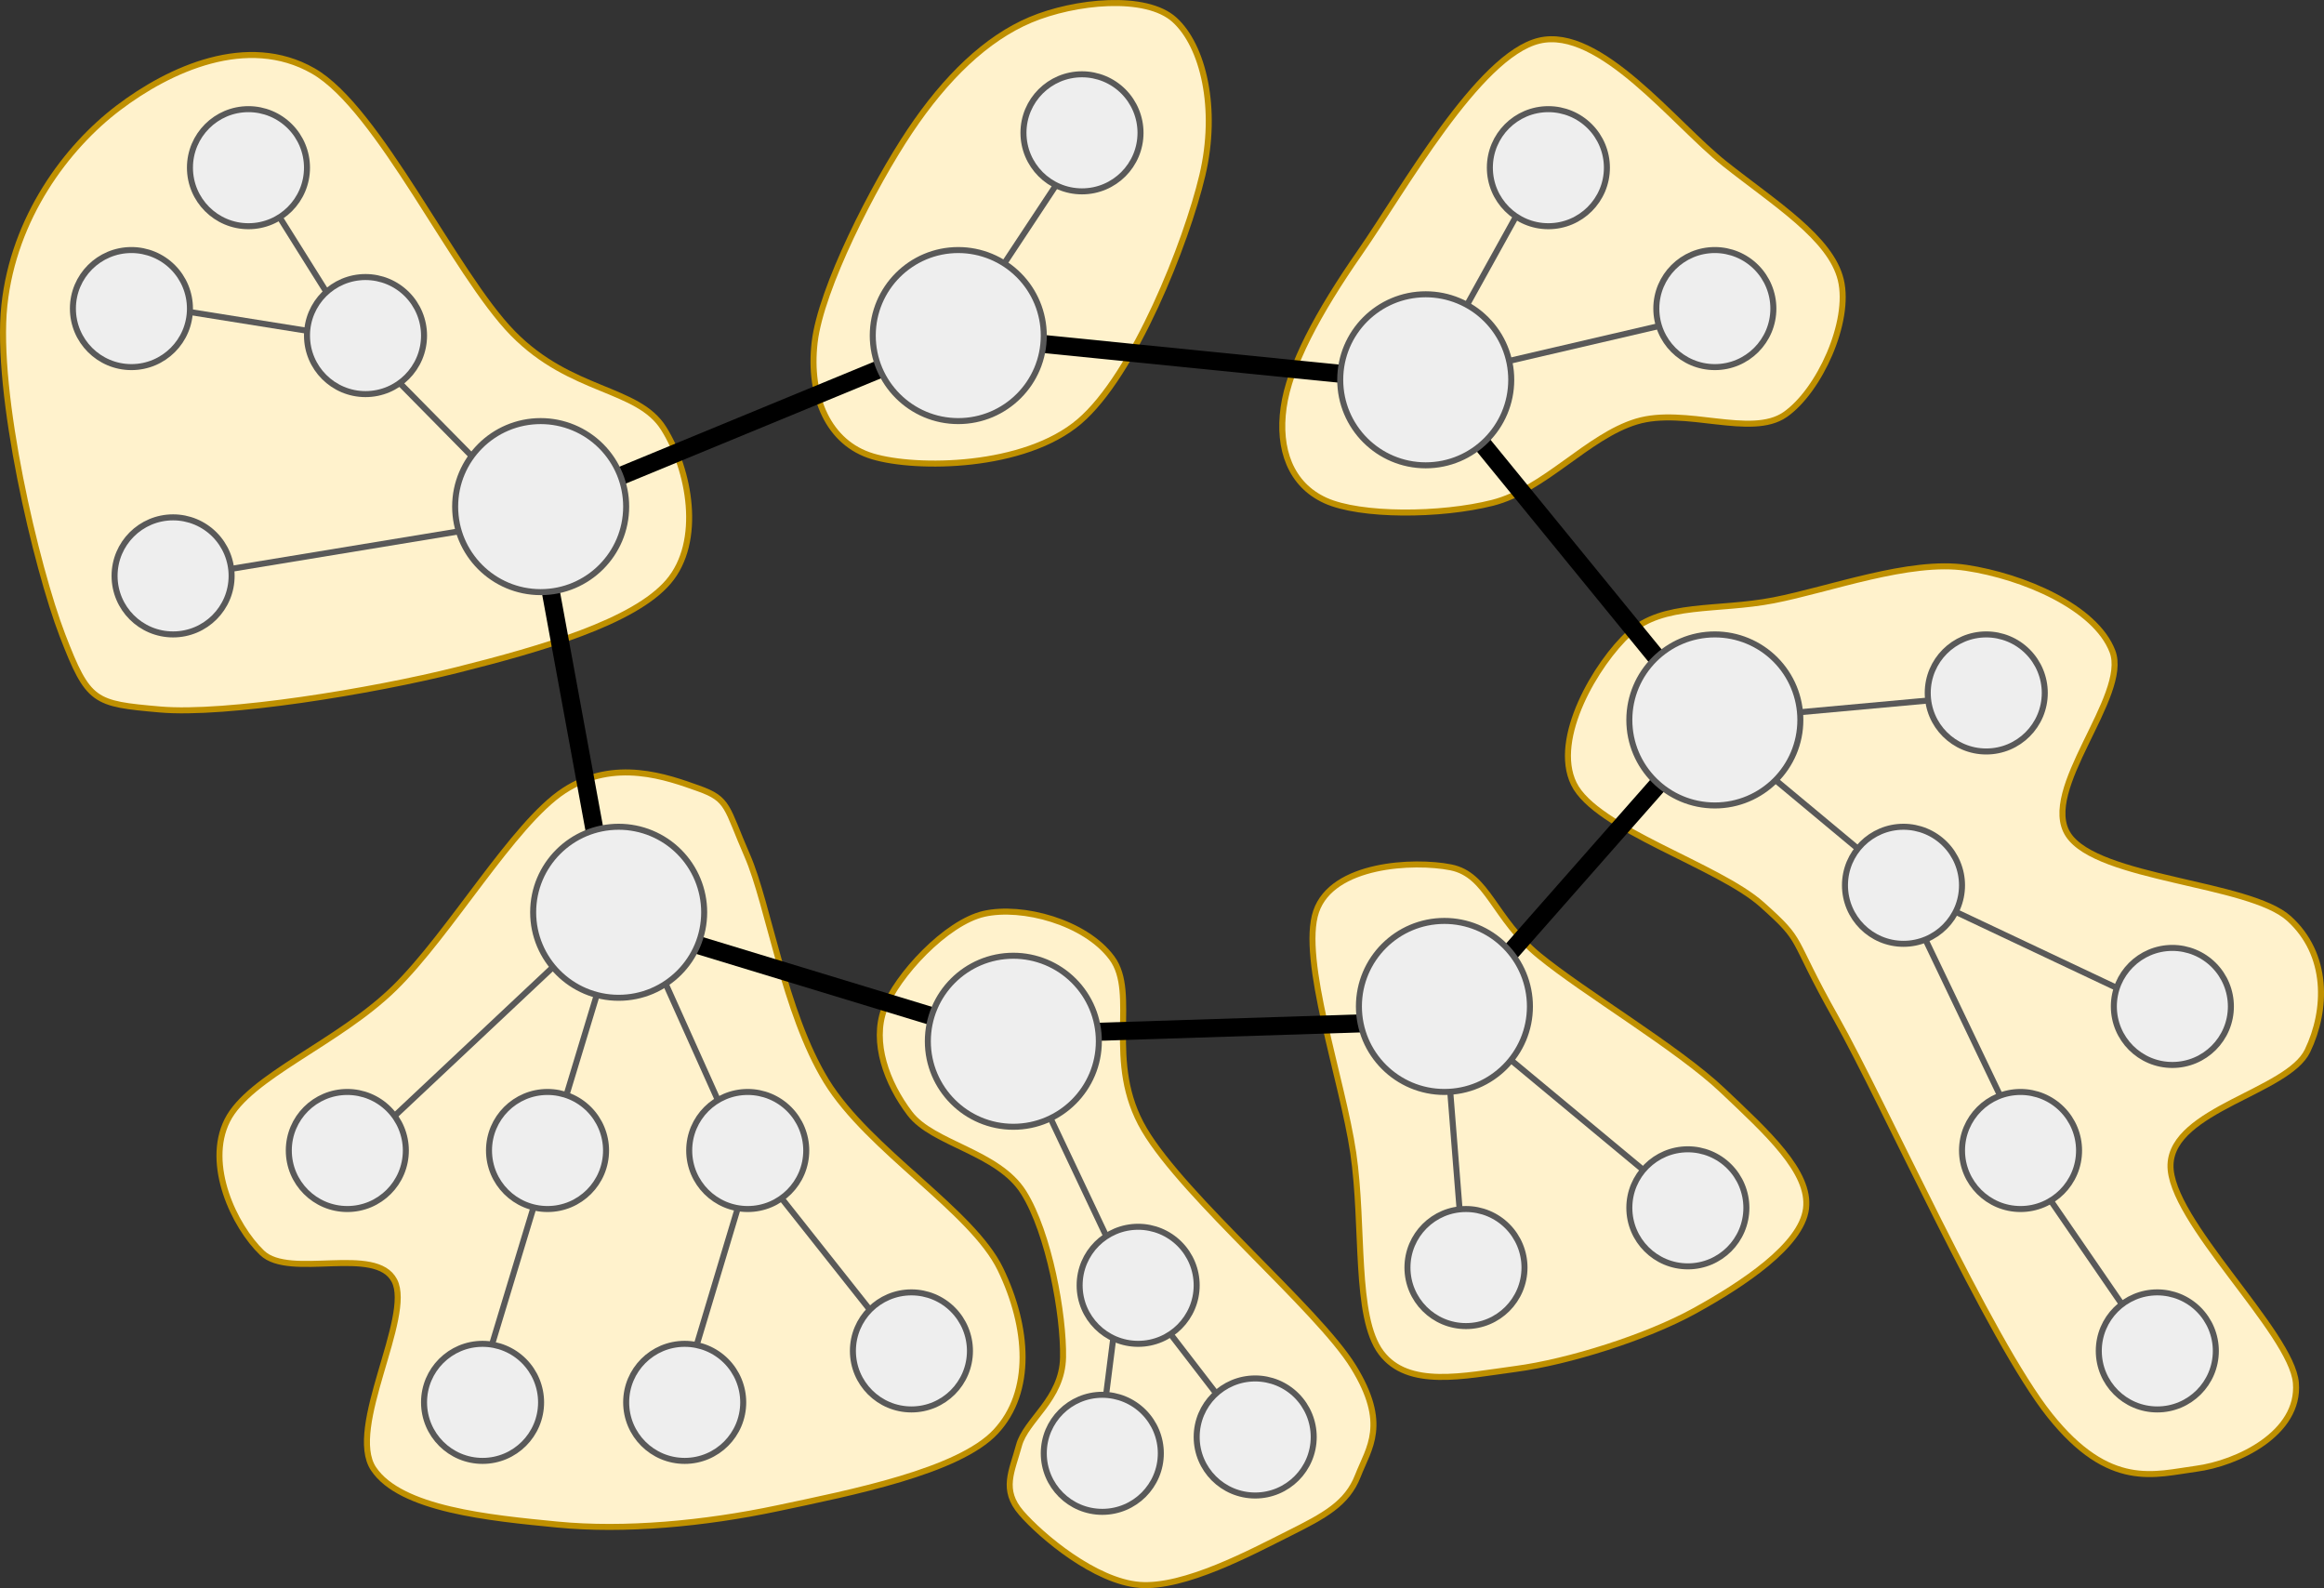 <?xml version="1.0" encoding="UTF-8" standalone="no"?>
<svg
   version="1.1"
   viewBox="0 0 386.482 264.068"
   fill="none"
   stroke="none"
   stroke-linecap="square"
   stroke-miterlimit="10"
   id="svg277"
   sodipodi:docname="37-reviews-solution-trees.svg"
   width="386.482"
   height="264.068"
   inkscape:version="1.2.2 (b0a8486541, 2022-12-01)"
   xmlns:inkscape="http://www.inkscape.org/namespaces/inkscape"
   xmlns:sodipodi="http://sodipodi.sourceforge.net/DTD/sodipodi-0.dtd"
   xmlns="http://www.w3.org/2000/svg"
   xmlns:svg="http://www.w3.org/2000/svg">
  <rect x="0" y="0" width="386.482" height="264.068" fill="#333333" stroke="none"/>
  <defs
     id="defs281" />
  <sodipodi:namedview
     id="namedview279"
     pagecolor="#ffffff"
     bordercolor="#000000"
     borderopacity="0.25"
     inkscape:showpageshadow="2"
     inkscape:pageopacity="0.0"
     inkscape:pagecheckerboard="0"
     inkscape:deskcolor="#d1d1d1"
     showgrid="false"
     inkscape:zoom="2.2669963"
     inkscape:cx="286.2819"
     inkscape:cy="81.385225"
     inkscape:window-width="2256"
     inkscape:window-height="1369"
     inkscape:window-x="0"
     inkscape:window-y="0"
     inkscape:window-maximized="1"
     inkscape:current-layer="g275" />
  <clipPath
     id="p.0">
    <path
       d="M 0,0 H 960 V 540 H 0 Z"
       clip-rule="nonzero"
       id="path2" />
  </clipPath>
  <g
     clip-path="url(#p.0)"
     id="g275"
     transform="translate(-153.716,-31.067)">
    <path
       fill="#fff2cc"
       d="m 154.441,81.853 c -1.545,14.608 5.339,43.63 9.651,54.827 4.311,11.197 5.278,11.389 16.218,12.354 10.94,0.965 35.327,-3.025 49.42,-6.564 14.093,-3.539 29.409,-7.977 35.136,-14.669 5.727,-6.692 3.537,-18.597 -0.774,-25.483 -4.311,-6.886 -15.378,-5.922 -25.094,-15.832 -9.717,-9.91 -22.265,-37.385 -33.205,-43.627 -10.94,-6.242 -23.874,-0.323 -32.433,6.176 -8.559,6.499 -17.374,18.211 -18.919,32.819 z"
       fill-rule="evenodd"
       id="path7" />
    <path
       stroke="#bf9000"
       stroke-width="1"
       stroke-linejoin="round"
       stroke-linecap="butt"
       d="m 154.441,81.853 c -1.545,14.608 5.339,43.63 9.651,54.827 4.311,11.197 5.278,11.389 16.218,12.354 10.94,0.965 35.327,-3.025 49.42,-6.564 14.093,-3.539 29.409,-7.977 35.136,-14.669 5.727,-6.692 3.537,-18.597 -0.774,-25.483 -4.311,-6.886 -15.378,-5.922 -25.094,-15.832 -9.717,-9.91 -22.265,-37.385 -33.205,-43.627 -10.94,-6.242 -23.874,-0.323 -32.433,6.176 -8.559,6.499 -17.374,18.211 -18.919,32.819 z"
       fill-rule="evenodd"
       id="path9" />
    <path
       fill="#fff2cc"
       d="m 298.842,106.949 c -7.336,-2.188 -10.683,-9.909 -9.654,-18.919 1.029,-9.009 9.845,-26.192 15.829,-35.136 5.985,-8.945 12.743,-15.444 20.079,-18.533 7.336,-3.089 19.175,-4.311 23.937,0 4.762,4.311 7.271,14.736 4.633,25.869 -2.638,11.133 -11.325,33.14 -20.462,40.927 -9.137,7.787 -27.026,7.98 -34.362,5.793 z"
       fill-rule="evenodd"
       id="path11" />
    <path
       stroke="#bf9000"
       stroke-width="1"
       stroke-linejoin="round"
       stroke-linecap="butt"
       d="m 298.842,106.949 c -7.336,-2.188 -10.683,-9.909 -9.654,-18.919 1.029,-9.009 9.845,-26.192 15.829,-35.136 5.985,-8.945 12.743,-15.444 20.079,-18.533 7.336,-3.089 19.175,-4.311 23.937,0 4.762,4.311 7.271,14.736 4.633,25.869 -2.638,11.133 -11.325,33.14 -20.462,40.927 -9.137,7.787 -27.026,7.98 -34.362,5.793 z"
       fill-rule="evenodd"
       id="path13" />
    <path
       fill="#fff2cc"
       d="m 379.923,72.973 c -7.079,10.168 -11.777,18.983 -12.743,25.869 -0.965,6.885 1.158,12.805 6.95,15.444 5.792,2.638 19.178,2.574 27.8,0.386 8.623,-2.188 15.829,-11.069 23.937,-13.514 8.108,-2.445 19.049,2.768 24.711,-1.157 5.663,-3.925 10.938,-15.444 9.265,-22.394 -1.673,-6.95 -10.939,-12.676 -19.304,-19.304 -8.365,-6.628 -20.784,-22.91 -30.887,-20.465 -10.103,2.445 -22.651,24.969 -29.73,35.136 z"
       fill-rule="evenodd"
       id="path15" />
    <path
       stroke="#bf9000"
       stroke-width="1"
       stroke-linejoin="round"
       stroke-linecap="butt"
       d="m 379.923,72.973 c -7.079,10.168 -11.777,18.983 -12.743,25.869 -0.965,6.885 1.158,12.805 6.95,15.444 5.792,2.638 19.178,2.574 27.8,0.386 8.623,-2.188 15.829,-11.069 23.937,-13.514 8.108,-2.445 19.049,2.768 24.711,-1.157 5.663,-3.925 10.938,-15.444 9.265,-22.394 -1.673,-6.95 -10.939,-12.676 -19.304,-19.304 -8.365,-6.628 -20.784,-22.91 -30.887,-20.465 -10.103,2.445 -22.651,24.969 -29.73,35.136 z"
       fill-rule="evenodd"
       id="path17" />
    <path
       fill="#fff2cc"
       d="m 459.075,200.386 c 7.979,14.157 25.548,53.54 35.522,66.024 9.974,12.484 17.502,9.78 24.323,8.879 6.821,-0.901 17.311,-5.857 16.604,-14.286 -0.708,-8.43 -21.172,-27.09 -20.85,-36.291 0.321,-9.202 19.498,-12.098 22.779,-18.919 3.282,-6.821 3.539,-16.023 -3.089,-22.008 -6.628,-5.985 -31.789,-6.5 -36.68,-13.9 -4.891,-7.4 10.167,-23.101 7.336,-30.501 -2.831,-7.4 -14.928,-12.484 -24.323,-13.9 -9.395,-1.416 -22.717,3.602 -32.047,5.404 -9.331,1.802 -18.403,0.323 -23.937,5.407 -5.534,5.084 -12.936,17.568 -9.268,25.097 3.668,7.529 24.004,13.577 31.276,20.076 7.272,6.499 4.375,4.762 12.354,18.919 z"
       fill-rule="evenodd"
       id="path19" />
    <path
       stroke="#bf9000"
       stroke-width="1"
       stroke-linejoin="round"
       stroke-linecap="butt"
       d="m 459.075,200.386 c 7.979,14.157 25.548,53.54 35.522,66.024 9.974,12.484 17.502,9.78 24.323,8.879 6.821,-0.901 17.311,-5.857 16.604,-14.286 -0.708,-8.43 -21.172,-27.09 -20.85,-36.291 0.321,-9.202 19.498,-12.098 22.779,-18.919 3.282,-6.821 3.539,-16.023 -3.089,-22.008 -6.628,-5.985 -31.789,-6.5 -36.68,-13.9 -4.891,-7.4 10.167,-23.101 7.336,-30.501 -2.831,-7.4 -14.928,-12.484 -24.323,-13.9 -9.395,-1.416 -22.717,3.602 -32.047,5.404 -9.331,1.802 -18.403,0.323 -23.937,5.407 -5.534,5.084 -12.936,17.568 -9.268,25.097 3.668,7.529 24.004,13.577 31.276,20.076 7.272,6.499 4.375,4.762 12.354,18.919 z"
       fill-rule="evenodd"
       id="path21" />
    <path
       fill="#fff2cc"
       d="m 378.763,222.778 c 1.802,12.227 0.13,27.22 4.635,33.205 4.505,5.985 13.706,3.862 22.394,2.703 8.687,-1.158 21.686,-5.213 29.73,-9.654 8.044,-4.44 17.761,-10.874 18.533,-16.987 0.772,-6.113 -6.5,-12.678 -13.9,-19.693 -7.4,-7.014 -22.972,-16.216 -30.501,-22.394 -7.529,-6.178 -8.494,-13.449 -14.672,-14.672 -6.178,-1.223 -19.691,-0.579 -22.394,7.336 -2.703,7.915 4.374,27.928 6.176,40.155 z"
       fill-rule="evenodd"
       id="path23" />
    <path
       stroke="#bf9000"
       stroke-width="1"
       stroke-linejoin="round"
       stroke-linecap="butt"
       d="m 378.763,222.778 c 1.802,12.227 0.13,27.22 4.635,33.205 4.505,5.985 13.706,3.862 22.394,2.703 8.687,-1.158 21.686,-5.213 29.73,-9.654 8.044,-4.44 17.761,-10.874 18.533,-16.987 0.772,-6.113 -6.5,-12.678 -13.9,-19.693 -7.4,-7.014 -22.972,-16.216 -30.501,-22.394 -7.529,-6.178 -8.494,-13.449 -14.672,-14.672 -6.178,-1.223 -19.691,-0.579 -22.394,7.336 -2.703,7.915 4.374,27.928 6.176,40.155 z"
       fill-rule="evenodd"
       id="path25" />
    <path
       fill="#fff2cc"
       d="m 219.305,195.367 c -9.331,9.138 -24.13,14.672 -27.798,22.008 -3.668,7.336 1.157,17.568 5.79,22.008 4.633,4.44 18.919,-1.352 22.008,4.633 3.089,5.984 -7.98,24.516 -3.475,31.273 4.505,6.757 19.307,8.174 30.504,9.268 11.197,1.094 24.515,-0.129 36.677,-2.703 12.162,-2.574 30.116,-6.112 36.294,-12.74 6.178,-6.628 5.469,-17.312 0.772,-27.029 -4.697,-9.717 -21.941,-19.819 -28.955,-31.273 -7.014,-11.454 -9.589,-29.343 -13.129,-37.451 -3.539,-8.108 -3.024,-9.395 -8.108,-11.197 -5.084,-1.802 -13.964,-5.148 -22.394,0.386 -8.43,5.534 -18.856,23.681 -28.186,32.819 z"
       fill-rule="evenodd"
       id="path27" />
    <path
       stroke="#bf9000"
       stroke-width="1"
       stroke-linejoin="round"
       stroke-linecap="butt"
       d="m 219.305,195.367 c -9.331,9.138 -24.13,14.672 -27.798,22.008 -3.668,7.336 1.157,17.568 5.79,22.008 4.633,4.44 18.919,-1.352 22.008,4.633 3.089,5.984 -7.98,24.516 -3.475,31.273 4.505,6.757 19.307,8.174 30.504,9.268 11.197,1.094 24.515,-0.129 36.677,-2.703 12.162,-2.574 30.116,-6.112 36.294,-12.74 6.178,-6.628 5.469,-17.312 0.772,-27.029 -4.697,-9.717 -21.941,-19.819 -28.955,-31.273 -7.014,-11.454 -9.589,-29.343 -13.129,-37.451 -3.539,-8.108 -3.024,-9.395 -8.108,-11.197 -5.084,-1.802 -13.964,-5.148 -22.394,0.386 -8.43,5.534 -18.856,23.681 -28.186,32.819 z"
       fill-rule="evenodd"
       id="path29" />
    <path
       fill="#fff2cc"
       d="m 323.937,229.343 c 4.247,6.757 6.693,20.398 6.564,27.412 -0.129,7.014 -6.178,10.36 -7.336,14.672 -1.158,4.311 -2.961,7.336 0.386,11.197 3.346,3.861 12.293,11.392 19.693,11.971 7.4,0.579 18.66,-5.472 24.709,-8.496 6.049,-3.025 9.781,-5.018 11.583,-9.651 1.802,-4.633 5.148,-8.559 -0.772,-18.147 -5.92,-9.588 -28.056,-28.057 -34.748,-39.383 -6.692,-11.326 -0.967,-22.587 -5.407,-28.572 -4.44,-5.985 -14.927,-8.752 -21.234,-7.336 -6.306,1.416 -14.544,10.298 -16.604,15.832 -2.059,5.534 0.386,12.289 4.247,17.373 3.861,5.084 14.671,6.372 18.919,13.129 z"
       fill-rule="evenodd"
       id="path31" />
    <path
       stroke="#bf9000"
       stroke-width="1"
       stroke-linejoin="round"
       stroke-linecap="butt"
       d="m 323.937,229.343 c 4.247,6.757 6.693,20.398 6.564,27.412 -0.129,7.014 -6.178,10.36 -7.336,14.672 -1.158,4.311 -2.961,7.336 0.386,11.197 3.346,3.861 12.293,11.392 19.693,11.971 7.4,0.579 18.66,-5.472 24.709,-8.496 6.049,-3.025 9.781,-5.018 11.583,-9.651 1.802,-4.633 5.148,-8.559 -0.772,-18.147 -5.92,-9.588 -28.056,-28.057 -34.748,-39.383 -6.692,-11.326 -0.967,-22.587 -5.407,-28.572 -4.44,-5.985 -14.927,-8.752 -21.234,-7.336 -6.306,1.416 -14.544,10.298 -16.604,15.832 -2.059,5.534 0.386,12.289 4.247,17.373 3.861,5.084 14.671,6.372 18.919,13.129 z"
       fill-rule="evenodd"
       id="path33" />
    <path
       fill="#000000"
       fill-opacity="0"
       d="M 255.213,183.399 243.244,118.171"
       fill-rule="evenodd"
       id="path35" />
    <path
       stroke="#000000"
       stroke-width="3"
       stroke-linejoin="round"
       stroke-linecap="butt"
       d="M 255.213,183.399 243.244,118.171"
       fill-rule="evenodd"
       id="path37" />
    <path
       fill="#000000"
       fill-opacity="0"
       d="m 313.514,86.871 -70.268,28.976"
       fill-rule="evenodd"
       id="path39" />
    <path
       stroke="#000000"
       stroke-width="3"
       stroke-linejoin="round"
       stroke-linecap="butt"
       d="m 313.514,86.871 -70.268,28.976"
       fill-rule="evenodd"
       id="path41" />
    <path
       fill="#000000"
       fill-opacity="0"
       d="M 390.346,94.596 313.15,86.848"
       fill-rule="evenodd"
       id="path43" />
    <path
       stroke="#000000"
       stroke-width="3"
       stroke-linejoin="round"
       stroke-linecap="butt"
       d="M 390.346,94.596 313.15,86.848"
       fill-rule="evenodd"
       id="path45" />
    <path
       fill="#000000"
       fill-opacity="0"
       d="M 437.837,150.966 391.507,94.21"
       fill-rule="evenodd"
       id="path47" />
    <path
       stroke="#000000"
       stroke-width="3"
       stroke-linejoin="round"
       stroke-linecap="butt"
       d="M 437.837,150.966 391.507,94.21"
       fill-rule="evenodd"
       id="path49" />
    <path
       fill="#000000"
       fill-opacity="0"
       d="M 321.236,203.861 255.22,183.766"
       fill-rule="evenodd"
       id="path51" />
    <path
       stroke="#000000"
       stroke-width="3"
       stroke-linejoin="round"
       stroke-linecap="butt"
       d="M 321.236,203.861 255.22,183.766"
       fill-rule="evenodd"
       id="path53" />
    <path
       fill="#000000"
       fill-opacity="0"
       d="m 394.207,200.772 -71.811,2.299"
       fill-rule="evenodd"
       id="path55" />
    <path
       stroke="#000000"
       stroke-width="3"
       stroke-linejoin="round"
       stroke-linecap="butt"
       d="m 394.207,200.772 -71.811,2.299"
       fill-rule="evenodd"
       id="path57" />
    <path
       fill="#000000"
       fill-opacity="0"
       d="m 394.207,201.543 45.575,-51.748"
       fill-rule="evenodd"
       id="path59" />
    <path
       stroke="#000000"
       stroke-width="3"
       stroke-linejoin="round"
       stroke-linecap="butt"
       d="m 394.207,201.543 45.575,-51.748"
       fill-rule="evenodd"
       id="path61" />
    <path
       fill="#000000"
       fill-opacity="0"
       d="M 249.557,124.554 213.242,87.704"
       fill-rule="evenodd"
       id="path63" />
    <path
       stroke="#595959"
       stroke-width="1"
       stroke-linejoin="round"
       stroke-linecap="butt"
       d="M 249.557,124.554 213.242,87.704"
       fill-rule="evenodd"
       id="path65" />
    <path
       fill="#000000"
       fill-opacity="0"
       d="m 244.787,116.99 -63.339,10.425"
       fill-rule="evenodd"
       id="path67" />
    <path
       stroke="#595959"
       stroke-width="1"
       stroke-linejoin="round"
       stroke-linecap="butt"
       d="m 244.787,116.99 -63.339,10.425"
       fill-rule="evenodd"
       id="path69" />
    <path
       fill="#000000"
       fill-opacity="0"
       d="M 214.672,87.646 176.058,81.472"
       fill-rule="evenodd"
       id="path71" />
    <path
       stroke="#595959"
       stroke-width="1"
       stroke-linejoin="round"
       stroke-linecap="butt"
       d="M 214.672,87.646 176.058,81.472"
       fill-rule="evenodd"
       id="path73" />
    <path
       fill="#000000"
       fill-opacity="0"
       d="M 213.514,88.417 195.373,59.472"
       fill-rule="evenodd"
       id="path75" />
    <path
       stroke="#595959"
       stroke-width="1"
       stroke-linejoin="round"
       stroke-linecap="butt"
       d="M 213.514,88.417 195.373,59.472"
       fill-rule="evenodd"
       id="path77" />
    <path
       fill="#000000"
       fill-opacity="0"
       d="M 333.976,54.827 312.276,87.646"
       fill-rule="evenodd"
       id="path79" />
    <path
       stroke="#595959"
       stroke-width="1"
       stroke-linejoin="round"
       stroke-linecap="butt"
       d="M 333.976,54.827 312.276,87.646"
       fill-rule="evenodd"
       id="path81" />
    <path
       fill="#000000"
       fill-opacity="0"
       d="M 410.039,59.459 390.008,95.617"
       fill-rule="evenodd"
       id="path83" />
    <path
       stroke="#595959"
       stroke-width="1"
       stroke-linejoin="round"
       stroke-linecap="butt"
       d="M 410.039,59.459 390.008,95.617"
       fill-rule="evenodd"
       id="path85" />
    <path
       fill="#000000"
       fill-opacity="0"
       d="M 389.575,94.596 439.37,83.005"
       fill-rule="evenodd"
       id="path87" />
    <path
       stroke="#595959"
       stroke-width="1"
       stroke-linejoin="round"
       stroke-linecap="butt"
       d="M 389.575,94.596 439.37,83.005"
       fill-rule="evenodd"
       id="path89" />
    <path
       fill="#000000"
       fill-opacity="0"
       d="m 336.294,273.745 3.78,-29.795"
       fill-rule="evenodd"
       id="path91" />
    <path
       stroke="#595959"
       stroke-width="1"
       stroke-linejoin="round"
       stroke-linecap="butt"
       d="m 336.294,273.745 3.78,-29.795"
       fill-rule="evenodd"
       id="path93" />
    <path
       fill="#000000"
       fill-opacity="0"
       d="M 362.934,271.814 342.336,245.042"
       fill-rule="evenodd"
       id="path95" />
    <path
       stroke="#595959"
       stroke-width="1"
       stroke-linejoin="round"
       stroke-linecap="butt"
       d="M 362.934,271.814 342.336,245.042"
       fill-rule="evenodd"
       id="path97" />
    <path
       fill="#000000"
       fill-opacity="0"
       d="M 342.47,246.719 321.871,203.16"
       fill-rule="evenodd"
       id="path99" />
    <path
       stroke="#595959"
       stroke-width="1"
       stroke-linejoin="round"
       stroke-linecap="butt"
       d="M 342.47,246.719 321.871,203.16"
       fill-rule="evenodd"
       id="path101" />
    <path
       fill="#000000"
       fill-opacity="0"
       d="m 277.22,223.165 -18.709,-41.669"
       fill-rule="evenodd"
       id="path103" />
    <path
       stroke="#595959"
       stroke-width="1"
       stroke-linejoin="round"
       stroke-linecap="butt"
       d="m 277.22,223.165 -18.709,-41.669"
       fill-rule="evenodd"
       id="path105" />
    <path
       fill="#000000"
       fill-opacity="0"
       d="M 304.633,256.756 277.892,222.992"
       fill-rule="evenodd"
       id="path107" />
    <path
       stroke="#595959"
       stroke-width="1"
       stroke-linejoin="round"
       stroke-linecap="butt"
       d="M 304.633,256.756 277.892,222.992"
       fill-rule="evenodd"
       id="path109" />
    <path
       fill="#000000"
       fill-opacity="0"
       d="m 397.297,242.858 -3.496,-44"
       fill-rule="evenodd"
       id="path111" />
    <path
       stroke="#595959"
       stroke-width="1"
       stroke-linejoin="round"
       stroke-linecap="butt"
       d="m 397.297,242.858 -3.496,-44"
       fill-rule="evenodd"
       id="path113" />
    <path
       fill="#000000"
       fill-opacity="0"
       d="M 434.748,232.047 393.835,198.063"
       fill-rule="evenodd"
       id="path115" />
    <path
       stroke="#595959"
       stroke-width="1"
       stroke-linejoin="round"
       stroke-linecap="butt"
       d="M 434.748,232.047 393.835,198.063"
       fill-rule="evenodd"
       id="path117" />
    <path
       fill="#000000"
       fill-opacity="0"
       d="M 471.042,179.15 437.152,150.929"
       fill-rule="evenodd"
       id="path119" />
    <path
       stroke="#595959"
       stroke-width="1"
       stroke-linejoin="round"
       stroke-linecap="butt"
       d="M 471.042,179.15 437.152,150.929"
       fill-rule="evenodd"
       id="path121" />
    <path
       fill="#000000"
       fill-opacity="0"
       d="m 483.399,146.719 -46.236,4.22"
       fill-rule="evenodd"
       id="path123" />
    <path
       stroke="#595959"
       stroke-width="1"
       stroke-linejoin="round"
       stroke-linecap="butt"
       d="m 483.399,146.719 -46.236,4.22"
       fill-rule="evenodd"
       id="path125" />
    <path
       fill="#000000"
       fill-opacity="0"
       d="M 490.346,221.622 468.866,176.74"
       fill-rule="evenodd"
       id="path127" />
    <path
       stroke="#595959"
       stroke-width="1"
       stroke-linejoin="round"
       stroke-linecap="butt"
       d="M 490.346,221.622 468.866,176.74"
       fill-rule="evenodd"
       id="path129" />
    <path
       fill="#000000"
       fill-opacity="0"
       d="m 232.433,264.866 13.291,-43.874"
       fill-rule="evenodd"
       id="path131" />
    <path
       stroke="#595959"
       stroke-width="1"
       stroke-linejoin="round"
       stroke-linecap="butt"
       d="m 232.433,264.866 13.291,-43.874"
       fill-rule="evenodd"
       id="path133" />
    <path
       fill="#000000"
       fill-opacity="0"
       d="M 266.409,265.252 278.819,223.929"
       fill-rule="evenodd"
       id="path135" />
    <path
       stroke="#595959"
       stroke-width="1"
       stroke-linejoin="round"
       stroke-linecap="butt"
       d="M 266.409,265.252 278.819,223.929"
       fill-rule="evenodd"
       id="path137" />
    <path
       fill="#000000"
       fill-opacity="0"
       d="M 244.549,224.268 257.84,180.394"
       fill-rule="evenodd"
       id="path139" />
    <path
       stroke="#595959"
       stroke-width="1"
       stroke-linejoin="round"
       stroke-linecap="butt"
       d="M 244.549,224.268 257.84,180.394"
       fill-rule="evenodd"
       id="path141" />
    <path
       fill="#000000"
       fill-opacity="0"
       d="M 211.203,224.268 256.747,181.465"
       fill-rule="evenodd"
       id="path143" />
    <path
       stroke="#595959"
       stroke-width="1"
       stroke-linejoin="round"
       stroke-linecap="butt"
       d="M 211.203,224.268 256.747,181.465"
       fill-rule="evenodd"
       id="path145" />
    <path
       fill="#000000"
       fill-opacity="0"
       d="m 470.656,178.764 42.677,20.157"
       fill-rule="evenodd"
       id="path147" />
    <path
       stroke="#595959"
       stroke-width="1"
       stroke-linejoin="round"
       stroke-linecap="butt"
       d="m 470.656,178.764 42.677,20.157"
       fill-rule="evenodd"
       id="path149" />
    <path
       fill="#000000"
       fill-opacity="0"
       d="m 489.575,223.165 22.803,33.197"
       fill-rule="evenodd"
       id="path151" />
    <path
       stroke="#595959"
       stroke-width="1"
       stroke-linejoin="round"
       stroke-linecap="butt"
       d="m 489.575,223.165 22.803,33.197"
       fill-rule="evenodd"
       id="path153" />
    <path
       fill="#eeeeee"
       d="m 229.407,115.304 v 0 c 0,-7.854 6.367,-14.22 14.22,-14.22 v 0 c 3.772,0 7.389,1.498 10.055,4.165 2.667,2.667 4.165,6.284 4.165,10.055 v 0 c 0,7.854 -6.367,14.22 -14.22,14.22 v 0 c -7.854,0 -14.22,-6.367 -14.22,-14.22 z"
       fill-rule="evenodd"
       id="path155" />
    <path
       stroke="#595959"
       stroke-width="1"
       stroke-linejoin="round"
       stroke-linecap="butt"
       d="m 229.407,115.304 v 0 c 0,-7.854 6.367,-14.22 14.22,-14.22 v 0 c 3.772,0 7.389,1.498 10.055,4.165 2.667,2.667 4.165,6.284 4.165,10.055 v 0 c 0,7.854 -6.367,14.22 -14.22,14.22 v 0 c -7.854,0 -14.22,-6.367 -14.22,-14.22 z"
       fill-rule="evenodd"
       id="path157" />
    <path
       fill="#eeeeee"
       d="m 242.381,182.756 v 0 c 0,-7.854 6.367,-14.22 14.22,-14.22 v 0 c 3.772,0 7.389,1.498 10.055,4.165 2.667,2.667 4.165,6.284 4.165,10.055 v 0 c 0,7.854 -6.367,14.22 -14.22,14.22 v 0 c -7.854,0 -14.22,-6.367 -14.22,-14.22 z"
       fill-rule="evenodd"
       id="path159" />
    <path
       stroke="#595959"
       stroke-width="1"
       stroke-linejoin="round"
       stroke-linecap="butt"
       d="m 242.381,182.756 v 0 c 0,-7.854 6.367,-14.22 14.22,-14.22 v 0 c 3.772,0 7.389,1.498 10.055,4.165 2.667,2.667 4.165,6.284 4.165,10.055 v 0 c 0,7.854 -6.367,14.22 -14.22,14.22 v 0 c -7.854,0 -14.22,-6.367 -14.22,-14.22 z"
       fill-rule="evenodd"
       id="path161" />
    <path
       fill="#eeeeee"
       d="m 308.016,204.202 v 0 c 0,-7.854 6.367,-14.22 14.22,-14.22 v 0 c 3.772,0 7.389,1.498 10.055,4.165 2.667,2.667 4.165,6.284 4.165,10.055 v 0 c 0,7.854 -6.367,14.22 -14.22,14.22 v 0 c -7.854,0 -14.22,-6.367 -14.22,-14.22 z"
       fill-rule="evenodd"
       id="path163" />
    <path
       stroke="#595959"
       stroke-width="1"
       stroke-linejoin="round"
       stroke-linecap="butt"
       d="m 308.016,204.202 v 0 c 0,-7.854 6.367,-14.22 14.22,-14.22 v 0 c 3.772,0 7.389,1.498 10.055,4.165 2.667,2.667 4.165,6.284 4.165,10.055 v 0 c 0,7.854 -6.367,14.22 -14.22,14.22 v 0 c -7.854,0 -14.22,-6.367 -14.22,-14.22 z"
       fill-rule="evenodd"
       id="path165" />
    <path
       fill="#eeeeee"
       d="m 379.703,198.412 v 0 c 0,-7.854 6.367,-14.22 14.22,-14.22 v 0 c 3.771,0 7.389,1.498 10.055,4.165 2.667,2.667 4.165,6.284 4.165,10.055 v 0 c 0,7.854 -6.367,14.22 -14.22,14.22 v 0 c -7.854,0 -14.22,-6.367 -14.22,-14.22 z"
       fill-rule="evenodd"
       id="path167" />
    <path
       stroke="#595959"
       stroke-width="1"
       stroke-linejoin="round"
       stroke-linecap="butt"
       d="m 379.703,198.412 v 0 c 0,-7.854 6.367,-14.22 14.22,-14.22 v 0 c 3.771,0 7.389,1.498 10.055,4.165 2.667,2.667 4.165,6.284 4.165,10.055 v 0 c 0,7.854 -6.367,14.22 -14.22,14.22 v 0 c -7.854,0 -14.22,-6.367 -14.22,-14.22 z"
       fill-rule="evenodd"
       id="path169" />
    <path
       fill="#eeeeee"
       d="m 298.856,86.864 v 0 c 0,-7.854 6.367,-14.22 14.22,-14.22 v 0 c 3.772,0 7.389,1.498 10.055,4.165 2.667,2.667 4.165,6.284 4.165,10.055 v 0 c 0,7.854 -6.367,14.22 -14.22,14.22 v 0 c -7.854,0 -14.22,-6.367 -14.22,-14.22 z"
       fill-rule="evenodd"
       id="path171" />
    <path
       stroke="#595959"
       stroke-width="1"
       stroke-linejoin="round"
       stroke-linecap="butt"
       d="m 298.856,86.864 v 0 c 0,-7.854 6.367,-14.22 14.22,-14.22 v 0 c 3.772,0 7.389,1.498 10.055,4.165 2.667,2.667 4.165,6.284 4.165,10.055 v 0 c 0,7.854 -6.367,14.22 -14.22,14.22 v 0 c -7.854,0 -14.22,-6.367 -14.22,-14.22 z"
       fill-rule="evenodd"
       id="path173" />
    <path
       fill="#eeeeee"
       d="m 376.596,94.218 v 0 c 0,-7.854 6.367,-14.22 14.22,-14.22 v 0 c 3.771,0 7.389,1.498 10.055,4.165 2.667,2.667 4.165,6.284 4.165,10.055 v 0 c 0,7.854 -6.367,14.22 -14.22,14.22 v 0 c -7.854,0 -14.22,-6.367 -14.22,-14.22 z"
       fill-rule="evenodd"
       id="path175" />
    <path
       stroke="#595959"
       stroke-width="1"
       stroke-linejoin="round"
       stroke-linecap="butt"
       d="m 376.596,94.218 v 0 c 0,-7.854 6.367,-14.22 14.22,-14.22 v 0 c 3.771,0 7.389,1.498 10.055,4.165 2.667,2.667 4.165,6.284 4.165,10.055 v 0 c 0,7.854 -6.367,14.22 -14.22,14.22 v 0 c -7.854,0 -14.22,-6.367 -14.22,-14.22 z"
       fill-rule="evenodd"
       id="path177" />
    <path
       fill="#eeeeee"
       d="m 424.675,150.774 v 0 c 0,-7.854 6.367,-14.22 14.22,-14.22 v 0 c 3.771,0 7.389,1.498 10.055,4.165 2.667,2.667 4.165,6.284 4.165,10.055 v 0 c 0,7.854 -6.367,14.22 -14.22,14.22 v 0 c -7.854,0 -14.22,-6.367 -14.22,-14.22 z"
       fill-rule="evenodd"
       id="path179" />
    <path
       stroke="#595959"
       stroke-width="1"
       stroke-linejoin="round"
       stroke-linecap="butt"
       d="m 424.675,150.774 v 0 c 0,-7.854 6.367,-14.22 14.22,-14.22 v 0 c 3.771,0 7.389,1.498 10.055,4.165 2.667,2.667 4.165,6.284 4.165,10.055 v 0 c 0,7.854 -6.367,14.22 -14.22,14.22 v 0 c -7.854,0 -14.22,-6.367 -14.22,-14.22 z"
       fill-rule="evenodd"
       id="path181" />
    <path
       fill="#eeeeee"
       d="m 172.769,126.822 v 0 c 0,-5.375 4.357,-9.732 9.732,-9.732 v 0 c 2.581,0 5.057,1.025 6.882,2.851 1.825,1.825 2.851,4.301 2.851,6.882 v 0 c 0,5.375 -4.357,9.732 -9.732,9.732 v 0 c -5.375,0 -9.732,-4.357 -9.732,-9.732 z"
       fill-rule="evenodd"
       id="path183" />
    <path
       stroke="#595959"
       stroke-width="1"
       stroke-linejoin="round"
       stroke-linecap="butt"
       d="m 172.769,126.822 v 0 c 0,-5.375 4.357,-9.732 9.732,-9.732 v 0 c 2.581,0 5.057,1.025 6.882,2.851 1.825,1.825 2.851,4.301 2.851,6.882 v 0 c 0,5.375 -4.357,9.732 -9.732,9.732 v 0 c -5.375,0 -9.732,-4.357 -9.732,-9.732 z"
       fill-rule="evenodd"
       id="path185" />
    <path
       fill="#eeeeee"
       d="m 204.769,86.864 v 0 c 0,-5.375 4.357,-9.732 9.732,-9.732 v 0 c 2.581,0 5.057,1.025 6.882,2.851 1.825,1.825 2.851,4.301 2.851,6.882 v 0 c 0,5.375 -4.357,9.732 -9.732,9.732 v 0 c -5.375,0 -9.732,-4.357 -9.732,-9.732 z"
       fill-rule="evenodd"
       id="path187" />
    <path
       stroke="#595959"
       stroke-width="1"
       stroke-linejoin="round"
       stroke-linecap="butt"
       d="m 204.769,86.864 v 0 c 0,-5.375 4.357,-9.732 9.732,-9.732 v 0 c 2.581,0 5.057,1.025 6.882,2.851 1.825,1.825 2.851,4.301 2.851,6.882 v 0 c 0,5.375 -4.357,9.732 -9.732,9.732 v 0 c -5.375,0 -9.732,-4.357 -9.732,-9.732 z"
       fill-rule="evenodd"
       id="path189" />
    <path
       fill="#eeeeee"
       d="m 185.304,58.948 v 0 c 0,-5.375 4.357,-9.732 9.732,-9.732 v 0 c 2.581,0 5.057,1.025 6.882,2.851 1.825,1.825 2.851,4.301 2.851,6.882 v 0 c 0,5.375 -4.357,9.732 -9.732,9.732 v 0 c -5.375,0 -9.732,-4.357 -9.732,-9.732 z"
       fill-rule="evenodd"
       id="path191" />
    <path
       stroke="#595959"
       stroke-width="1"
       stroke-linejoin="round"
       stroke-linecap="butt"
       d="m 185.304,58.948 v 0 c 0,-5.375 4.357,-9.732 9.732,-9.732 v 0 c 2.581,0 5.057,1.025 6.882,2.851 1.825,1.825 2.851,4.301 2.851,6.882 v 0 c 0,5.375 -4.357,9.732 -9.732,9.732 v 0 c -5.375,0 -9.732,-4.357 -9.732,-9.732 z"
       fill-rule="evenodd"
       id="path193" />
    <path
       fill="#eeeeee"
       d="m 165.84,82.375 v 0 c 0,-5.375 4.357,-9.732 9.732,-9.732 v 0 c 2.581,0 5.057,1.025 6.882,2.851 1.825,1.825 2.851,4.301 2.851,6.882 v 0 c 0,5.375 -4.357,9.732 -9.732,9.732 v 0 c -5.375,0 -9.732,-4.357 -9.732,-9.732 z"
       fill-rule="evenodd"
       id="path195" />
    <path
       stroke="#595959"
       stroke-width="1"
       stroke-linejoin="round"
       stroke-linecap="butt"
       d="m 165.84,82.375 v 0 c 0,-5.375 4.357,-9.732 9.732,-9.732 v 0 c 2.581,0 5.057,1.025 6.882,2.851 1.825,1.825 2.851,4.301 2.851,6.882 v 0 c 0,5.375 -4.357,9.732 -9.732,9.732 v 0 c -5.375,0 -9.732,-4.357 -9.732,-9.732 z"
       fill-rule="evenodd"
       id="path197" />
    <path
       fill="#eeeeee"
       d="m 201.743,222.365 v 0 c 0,-5.375 4.357,-9.732 9.732,-9.732 v 0 c 2.581,0 5.057,1.025 6.882,2.851 1.825,1.825 2.851,4.301 2.851,6.882 v 0 c 0,5.375 -4.357,9.732 -9.732,9.732 v 0 c -5.375,0 -9.732,-4.357 -9.732,-9.732 z"
       fill-rule="evenodd"
       id="path199" />
    <path
       stroke="#595959"
       stroke-width="1"
       stroke-linejoin="round"
       stroke-linecap="butt"
       d="m 201.743,222.365 v 0 c 0,-5.375 4.357,-9.732 9.732,-9.732 v 0 c 2.581,0 5.057,1.025 6.882,2.851 1.825,1.825 2.851,4.301 2.851,6.882 v 0 c 0,5.375 -4.357,9.732 -9.732,9.732 v 0 c -5.375,0 -9.732,-4.357 -9.732,-9.732 z"
       fill-rule="evenodd"
       id="path201" />
    <path
       fill="#eeeeee"
       d="m 235.037,222.365 v 0 c 0,-5.375 4.357,-9.732 9.732,-9.732 v 0 c 2.581,0 5.057,1.025 6.882,2.851 1.825,1.825 2.851,4.301 2.851,6.882 v 0 c 0,5.375 -4.357,9.732 -9.732,9.732 v 0 c -5.375,0 -9.732,-4.357 -9.732,-9.732 z"
       fill-rule="evenodd"
       id="path203" />
    <path
       stroke="#595959"
       stroke-width="1"
       stroke-linejoin="round"
       stroke-linecap="butt"
       d="m 235.037,222.365 v 0 c 0,-5.375 4.357,-9.732 9.732,-9.732 v 0 c 2.581,0 5.057,1.025 6.882,2.851 1.825,1.825 2.851,4.301 2.851,6.882 v 0 c 0,5.375 -4.357,9.732 -9.732,9.732 v 0 c -5.375,0 -9.732,-4.357 -9.732,-9.732 z"
       fill-rule="evenodd"
       id="path205" />
    <path
       fill="#eeeeee"
       d="m 268.331,222.365 v 0 c 0,-5.375 4.357,-9.732 9.732,-9.732 v 0 c 2.581,0 5.057,1.025 6.882,2.851 1.825,1.825 2.851,4.301 2.851,6.882 v 0 c 0,5.375 -4.357,9.732 -9.732,9.732 v 0 c -5.375,0 -9.732,-4.357 -9.732,-9.732 z"
       fill-rule="evenodd"
       id="path207" />
    <path
       stroke="#595959"
       stroke-width="1"
       stroke-linejoin="round"
       stroke-linecap="butt"
       d="m 268.331,222.365 v 0 c 0,-5.375 4.357,-9.732 9.732,-9.732 v 0 c 2.581,0 5.057,1.025 6.882,2.851 1.825,1.825 2.851,4.301 2.851,6.882 v 0 c 0,5.375 -4.357,9.732 -9.732,9.732 v 0 c -5.375,0 -9.732,-4.357 -9.732,-9.732 z"
       fill-rule="evenodd"
       id="path209" />
    <path
       fill="#eeeeee"
       d="m 224.234,264.244 v 0 c 0,-5.375 4.357,-9.732 9.732,-9.732 v 0 c 2.581,0 5.057,1.025 6.882,2.851 1.825,1.825 2.851,4.301 2.851,6.882 v 0 c 0,5.375 -4.357,9.732 -9.732,9.732 v 0 c -5.375,0 -9.732,-4.357 -9.732,-9.732 z"
       fill-rule="evenodd"
       id="path211" />
    <path
       stroke="#595959"
       stroke-width="1"
       stroke-linejoin="round"
       stroke-linecap="butt"
       d="m 224.234,264.244 v 0 c 0,-5.375 4.357,-9.732 9.732,-9.732 v 0 c 2.581,0 5.057,1.025 6.882,2.851 1.825,1.825 2.851,4.301 2.851,6.882 v 0 c 0,5.375 -4.357,9.732 -9.732,9.732 v 0 c -5.375,0 -9.732,-4.357 -9.732,-9.732 z"
       fill-rule="evenodd"
       id="path213" />
    <path
       fill="#eeeeee"
       d="m 257.848,264.244 v 0 c 0,-5.375 4.357,-9.732 9.732,-9.732 v 0 c 2.581,0 5.057,1.025 6.882,2.851 1.825,1.825 2.851,4.301 2.851,6.882 v 0 c 0,5.375 -4.357,9.732 -9.732,9.732 v 0 c -5.375,0 -9.732,-4.357 -9.732,-9.732 z"
       fill-rule="evenodd"
       id="path215" />
    <path
       stroke="#595959"
       stroke-width="1"
       stroke-linejoin="round"
       stroke-linecap="butt"
       d="m 257.848,264.244 v 0 c 0,-5.375 4.357,-9.732 9.732,-9.732 v 0 c 2.581,0 5.057,1.025 6.882,2.851 1.825,1.825 2.851,4.301 2.851,6.882 v 0 c 0,5.375 -4.357,9.732 -9.732,9.732 v 0 c -5.375,0 -9.732,-4.357 -9.732,-9.732 z"
       fill-rule="evenodd"
       id="path217" />
    <path
       fill="#eeeeee"
       d="m 295.554,255.688 v 0 c 0,-5.375 4.357,-9.732 9.732,-9.732 v 0 c 2.581,0 5.057,1.025 6.882,2.851 1.825,1.825 2.851,4.301 2.851,6.882 v 0 c 0,5.375 -4.357,9.732 -9.732,9.732 v 0 c -5.375,0 -9.732,-4.357 -9.732,-9.732 z"
       fill-rule="evenodd"
       id="path219" />
    <path
       stroke="#595959"
       stroke-width="1"
       stroke-linejoin="round"
       stroke-linecap="butt"
       d="m 295.554,255.688 v 0 c 0,-5.375 4.357,-9.732 9.732,-9.732 v 0 c 2.581,0 5.057,1.025 6.882,2.851 1.825,1.825 2.851,4.301 2.851,6.882 v 0 c 0,5.375 -4.357,9.732 -9.732,9.732 v 0 c -5.375,0 -9.732,-4.357 -9.732,-9.732 z"
       fill-rule="evenodd"
       id="path221" />
    <path
       fill="#eeeeee"
       d="m 333.26,244.78 v 0 c 0,-5.375 4.357,-9.732 9.732,-9.732 v 0 c 2.581,0 5.057,1.025 6.882,2.851 1.825,1.825 2.85,4.301 2.85,6.882 v 0 c 0,5.375 -4.357,9.732 -9.732,9.732 v 0 c -5.375,0 -9.732,-4.357 -9.732,-9.732 z"
       fill-rule="evenodd"
       id="path223" />
    <path
       stroke="#595959"
       stroke-width="1"
       stroke-linejoin="round"
       stroke-linecap="butt"
       d="m 333.26,244.78 v 0 c 0,-5.375 4.357,-9.732 9.732,-9.732 v 0 c 2.581,0 5.057,1.025 6.882,2.851 1.825,1.825 2.85,4.301 2.85,6.882 v 0 c 0,5.375 -4.357,9.732 -9.732,9.732 v 0 c -5.375,0 -9.732,-4.357 -9.732,-9.732 z"
       fill-rule="evenodd"
       id="path225" />
    <path
       fill="#eeeeee"
       d="m 327.297,272.717 v 0 c 0,-5.375 4.357,-9.732 9.732,-9.732 v 0 c 2.581,0 5.057,1.025 6.882,2.851 1.825,1.825 2.851,4.301 2.851,6.882 v 0 c 0,5.375 -4.357,9.732 -9.732,9.732 v 0 c -5.375,0 -9.732,-4.357 -9.732,-9.732 z"
       fill-rule="evenodd"
       id="path227" />
    <path
       stroke="#595959"
       stroke-width="1"
       stroke-linejoin="round"
       stroke-linecap="butt"
       d="m 327.297,272.717 v 0 c 0,-5.375 4.357,-9.732 9.732,-9.732 v 0 c 2.581,0 5.057,1.025 6.882,2.851 1.825,1.825 2.851,4.301 2.851,6.882 v 0 c 0,5.375 -4.357,9.732 -9.732,9.732 v 0 c -5.375,0 -9.732,-4.357 -9.732,-9.732 z"
       fill-rule="evenodd"
       id="path229" />
    <path
       fill="#eeeeee"
       d="m 352.724,270 v 0 c 0,-5.375 4.357,-9.732 9.732,-9.732 v 0 c 2.581,0 5.057,1.025 6.882,2.85 1.825,1.825 2.85,4.301 2.85,6.882 v 0 c 0,5.375 -4.357,9.732 -9.732,9.732 v 0 c -5.375,0 -9.732,-4.357 -9.732,-9.732 z"
       fill-rule="evenodd"
       id="path231" />
    <path
       stroke="#595959"
       stroke-width="1"
       stroke-linejoin="round"
       stroke-linecap="butt"
       d="m 352.724,270 v 0 c 0,-5.375 4.357,-9.732 9.732,-9.732 v 0 c 2.581,0 5.057,1.025 6.882,2.85 1.825,1.825 2.85,4.301 2.85,6.882 v 0 c 0,5.375 -4.357,9.732 -9.732,9.732 v 0 c -5.375,0 -9.732,-4.357 -9.732,-9.732 z"
       fill-rule="evenodd"
       id="path233" />
    <path
       fill="#eeeeee"
       d="m 505.249,198.412 v 0 c 0,-5.375 4.357,-9.732 9.732,-9.732 v 0 c 2.581,0 5.057,1.025 6.882,2.85 1.825,1.825 2.851,4.301 2.851,6.882 v 0 c 0,5.375 -4.357,9.732 -9.732,9.732 v 0 c -5.375,0 -9.732,-4.357 -9.732,-9.732 z"
       fill-rule="evenodd"
       id="path235" />
    <path
       stroke="#595959"
       stroke-width="1"
       stroke-linejoin="round"
       stroke-linecap="butt"
       d="m 505.249,198.412 v 0 c 0,-5.375 4.357,-9.732 9.732,-9.732 v 0 c 2.581,0 5.057,1.025 6.882,2.85 1.825,1.825 2.851,4.301 2.851,6.882 v 0 c 0,5.375 -4.357,9.732 -9.732,9.732 v 0 c -5.375,0 -9.732,-4.357 -9.732,-9.732 z"
       fill-rule="evenodd"
       id="path237" />
    <path
       fill="#eeeeee"
       d="m 480,222.365 v 0 c 0,-5.375 4.357,-9.732 9.732,-9.732 v 0 c 2.581,0 5.057,1.025 6.882,2.851 1.825,1.825 2.851,4.301 2.851,6.882 v 0 c 0,5.375 -4.357,9.732 -9.732,9.732 v 0 c -5.375,0 -9.732,-4.357 -9.732,-9.732 z"
       fill-rule="evenodd"
       id="path239" />
    <path
       stroke="#595959"
       stroke-width="1"
       stroke-linejoin="round"
       stroke-linecap="butt"
       d="m 480,222.365 v 0 c 0,-5.375 4.357,-9.732 9.732,-9.732 v 0 c 2.581,0 5.057,1.025 6.882,2.851 1.825,1.825 2.851,4.301 2.851,6.882 v 0 c 0,5.375 -4.357,9.732 -9.732,9.732 v 0 c -5.375,0 -9.732,-4.357 -9.732,-9.732 z"
       fill-rule="evenodd"
       id="path241" />
    <path
       fill="#eeeeee"
       d="m 474.299,146.286 v 0 c 0,-5.375 4.357,-9.732 9.732,-9.732 v 0 c 2.581,0 5.057,1.025 6.882,2.851 1.825,1.825 2.851,4.301 2.851,6.882 v 0 c 0,5.375 -4.357,9.732 -9.732,9.732 v 0 c -5.375,0 -9.732,-4.357 -9.732,-9.732 z"
       fill-rule="evenodd"
       id="path243" />
    <path
       stroke="#595959"
       stroke-width="1"
       stroke-linejoin="round"
       stroke-linecap="butt"
       d="m 474.299,146.286 v 0 c 0,-5.375 4.357,-9.732 9.732,-9.732 v 0 c 2.581,0 5.057,1.025 6.882,2.851 1.825,1.825 2.851,4.301 2.851,6.882 v 0 c 0,5.375 -4.357,9.732 -9.732,9.732 v 0 c -5.375,0 -9.732,-4.357 -9.732,-9.732 z"
       fill-rule="evenodd"
       id="path245" />
    <path
       fill="#eeeeee"
       d="m 460.535,178.268 v 0 c 0,-5.375 4.357,-9.732 9.732,-9.732 v 0 c 2.581,0 5.057,1.025 6.882,2.851 1.825,1.825 2.851,4.301 2.851,6.882 v 0 c 0,5.375 -4.357,9.732 -9.732,9.732 v 0 c -5.375,0 -9.732,-4.357 -9.732,-9.732 z"
       fill-rule="evenodd"
       id="path247" />
    <path
       stroke="#595959"
       stroke-width="1"
       stroke-linejoin="round"
       stroke-linecap="butt"
       d="m 460.535,178.268 v 0 c 0,-5.375 4.357,-9.732 9.732,-9.732 v 0 c 2.581,0 5.057,1.025 6.882,2.851 1.825,1.825 2.851,4.301 2.851,6.882 v 0 c 0,5.375 -4.357,9.732 -9.732,9.732 v 0 c -5.375,0 -9.732,-4.357 -9.732,-9.732 z"
       fill-rule="evenodd"
       id="path249" />
    <path
       fill="#eeeeee"
       d="m 401.48,58.948 v 0 c 0,-5.375 4.357,-9.732 9.732,-9.732 v 0 c 2.581,0 5.057,1.025 6.882,2.851 1.825,1.825 2.851,4.301 2.851,6.882 v 0 c 0,5.375 -4.357,9.732 -9.732,9.732 v 0 c -5.375,0 -9.732,-4.357 -9.732,-9.732 z"
       fill-rule="evenodd"
       id="path251" />
    <path
       stroke="#595959"
       stroke-width="1"
       stroke-linejoin="round"
       stroke-linecap="butt"
       d="m 401.48,58.948 v 0 c 0,-5.375 4.357,-9.732 9.732,-9.732 v 0 c 2.581,0 5.057,1.025 6.882,2.851 1.825,1.825 2.851,4.301 2.851,6.882 v 0 c 0,5.375 -4.357,9.732 -9.732,9.732 v 0 c -5.375,0 -9.732,-4.357 -9.732,-9.732 z"
       fill-rule="evenodd"
       id="path253" />
    <path
       fill="#eeeeee"
       d="m 429.163,82.375 v 0 c 0,-5.375 4.357,-9.732 9.732,-9.732 v 0 c 2.581,0 5.057,1.025 6.882,2.851 1.825,1.825 2.851,4.301 2.851,6.882 v 0 c 0,5.375 -4.357,9.732 -9.732,9.732 v 0 c -5.375,0 -9.732,-4.357 -9.732,-9.732 z"
       fill-rule="evenodd"
       id="path255" />
    <path
       stroke="#595959"
       stroke-width="1"
       stroke-linejoin="round"
       stroke-linecap="butt"
       d="m 429.163,82.375 v 0 c 0,-5.375 4.357,-9.732 9.732,-9.732 v 0 c 2.581,0 5.057,1.025 6.882,2.851 1.825,1.825 2.851,4.301 2.851,6.882 v 0 c 0,5.375 -4.357,9.732 -9.732,9.732 v 0 c -5.375,0 -9.732,-4.357 -9.732,-9.732 z"
       fill-rule="evenodd"
       id="path257" />
    <path
       fill="#eeeeee"
       d="m 323.919,53.152 v 0 c 0,-5.375 4.357,-9.732 9.732,-9.732 v 0 c 2.581,0 5.057,1.025 6.882,2.851 1.825,1.825 2.851,4.301 2.851,6.882 v 0 c 0,5.375 -4.357,9.732 -9.732,9.732 v 0 c -5.375,0 -9.732,-4.357 -9.732,-9.732 z"
       fill-rule="evenodd"
       id="path259" />
    <path
       stroke="#595959"
       stroke-width="1"
       stroke-linejoin="round"
       stroke-linecap="butt"
       d="m 323.919,53.152 v 0 c 0,-5.375 4.357,-9.732 9.732,-9.732 v 0 c 2.581,0 5.057,1.025 6.882,2.851 1.825,1.825 2.851,4.301 2.851,6.882 v 0 c 0,5.375 -4.357,9.732 -9.732,9.732 v 0 c -5.375,0 -9.732,-4.357 -9.732,-9.732 z"
       fill-rule="evenodd"
       id="path261" />
    <path
       fill="#eeeeee"
       d="m 502.745,255.688 v 0 c 0,-5.375 4.357,-9.732 9.732,-9.732 v 0 c 2.581,0 5.057,1.025 6.882,2.851 1.825,1.825 2.851,4.301 2.851,6.882 v 0 c 0,5.375 -4.357,9.732 -9.732,9.732 v 0 c -5.375,0 -9.732,-4.357 -9.732,-9.732 z"
       fill-rule="evenodd"
       id="path263" />
    <path
       stroke="#595959"
       stroke-width="1"
       stroke-linejoin="round"
       stroke-linecap="butt"
       d="m 502.745,255.688 v 0 c 0,-5.375 4.357,-9.732 9.732,-9.732 v 0 c 2.581,0 5.057,1.025 6.882,2.851 1.825,1.825 2.851,4.301 2.851,6.882 v 0 c 0,5.375 -4.357,9.732 -9.732,9.732 v 0 c -5.375,0 -9.732,-4.357 -9.732,-9.732 z"
       fill-rule="evenodd"
       id="path265" />
    <path
       fill="#eeeeee"
       d="m 387.777,241.829 v 0 c 0,-5.375 4.357,-9.732 9.732,-9.732 v 0 c 2.581,0 5.057,1.025 6.882,2.851 1.825,1.825 2.85,4.301 2.85,6.882 v 0 c 0,5.375 -4.357,9.732 -9.732,9.732 v 0 c -5.375,0 -9.732,-4.357 -9.732,-9.732 z"
       fill-rule="evenodd"
       id="path267" />
    <path
       stroke="#595959"
       stroke-width="1"
       stroke-linejoin="round"
       stroke-linecap="butt"
       d="m 387.777,241.829 v 0 c 0,-5.375 4.357,-9.732 9.732,-9.732 v 0 c 2.581,0 5.057,1.025 6.882,2.851 1.825,1.825 2.85,4.301 2.85,6.882 v 0 c 0,5.375 -4.357,9.732 -9.732,9.732 v 0 c -5.375,0 -9.732,-4.357 -9.732,-9.732 z"
       fill-rule="evenodd"
       id="path269" />
    <path
       fill="#eeeeee"
       d="m 424.675,231.898 v 0 c 0,-5.375 4.357,-9.732 9.732,-9.732 v 0 c 2.581,0 5.057,1.025 6.882,2.851 1.825,1.825 2.851,4.301 2.851,6.882 v 0 c 0,5.375 -4.357,9.732 -9.732,9.732 v 0 c -5.375,0 -9.732,-4.357 -9.732,-9.732 z"
       fill-rule="evenodd"
       id="path271" />
    <path
       stroke="#595959"
       stroke-width="1"
       stroke-linejoin="round"
       stroke-linecap="butt"
       d="m 424.675,231.898 v 0 c 0,-5.375 4.357,-9.732 9.732,-9.732 v 0 c 2.581,0 5.057,1.025 6.882,2.851 1.825,1.825 2.851,4.301 2.851,6.882 v 0 c 0,5.375 -4.357,9.732 -9.732,9.732 v 0 c -5.375,0 -9.732,-4.357 -9.732,-9.732 z"
       fill-rule="evenodd"
       id="path273" />
  </g>
</svg>
